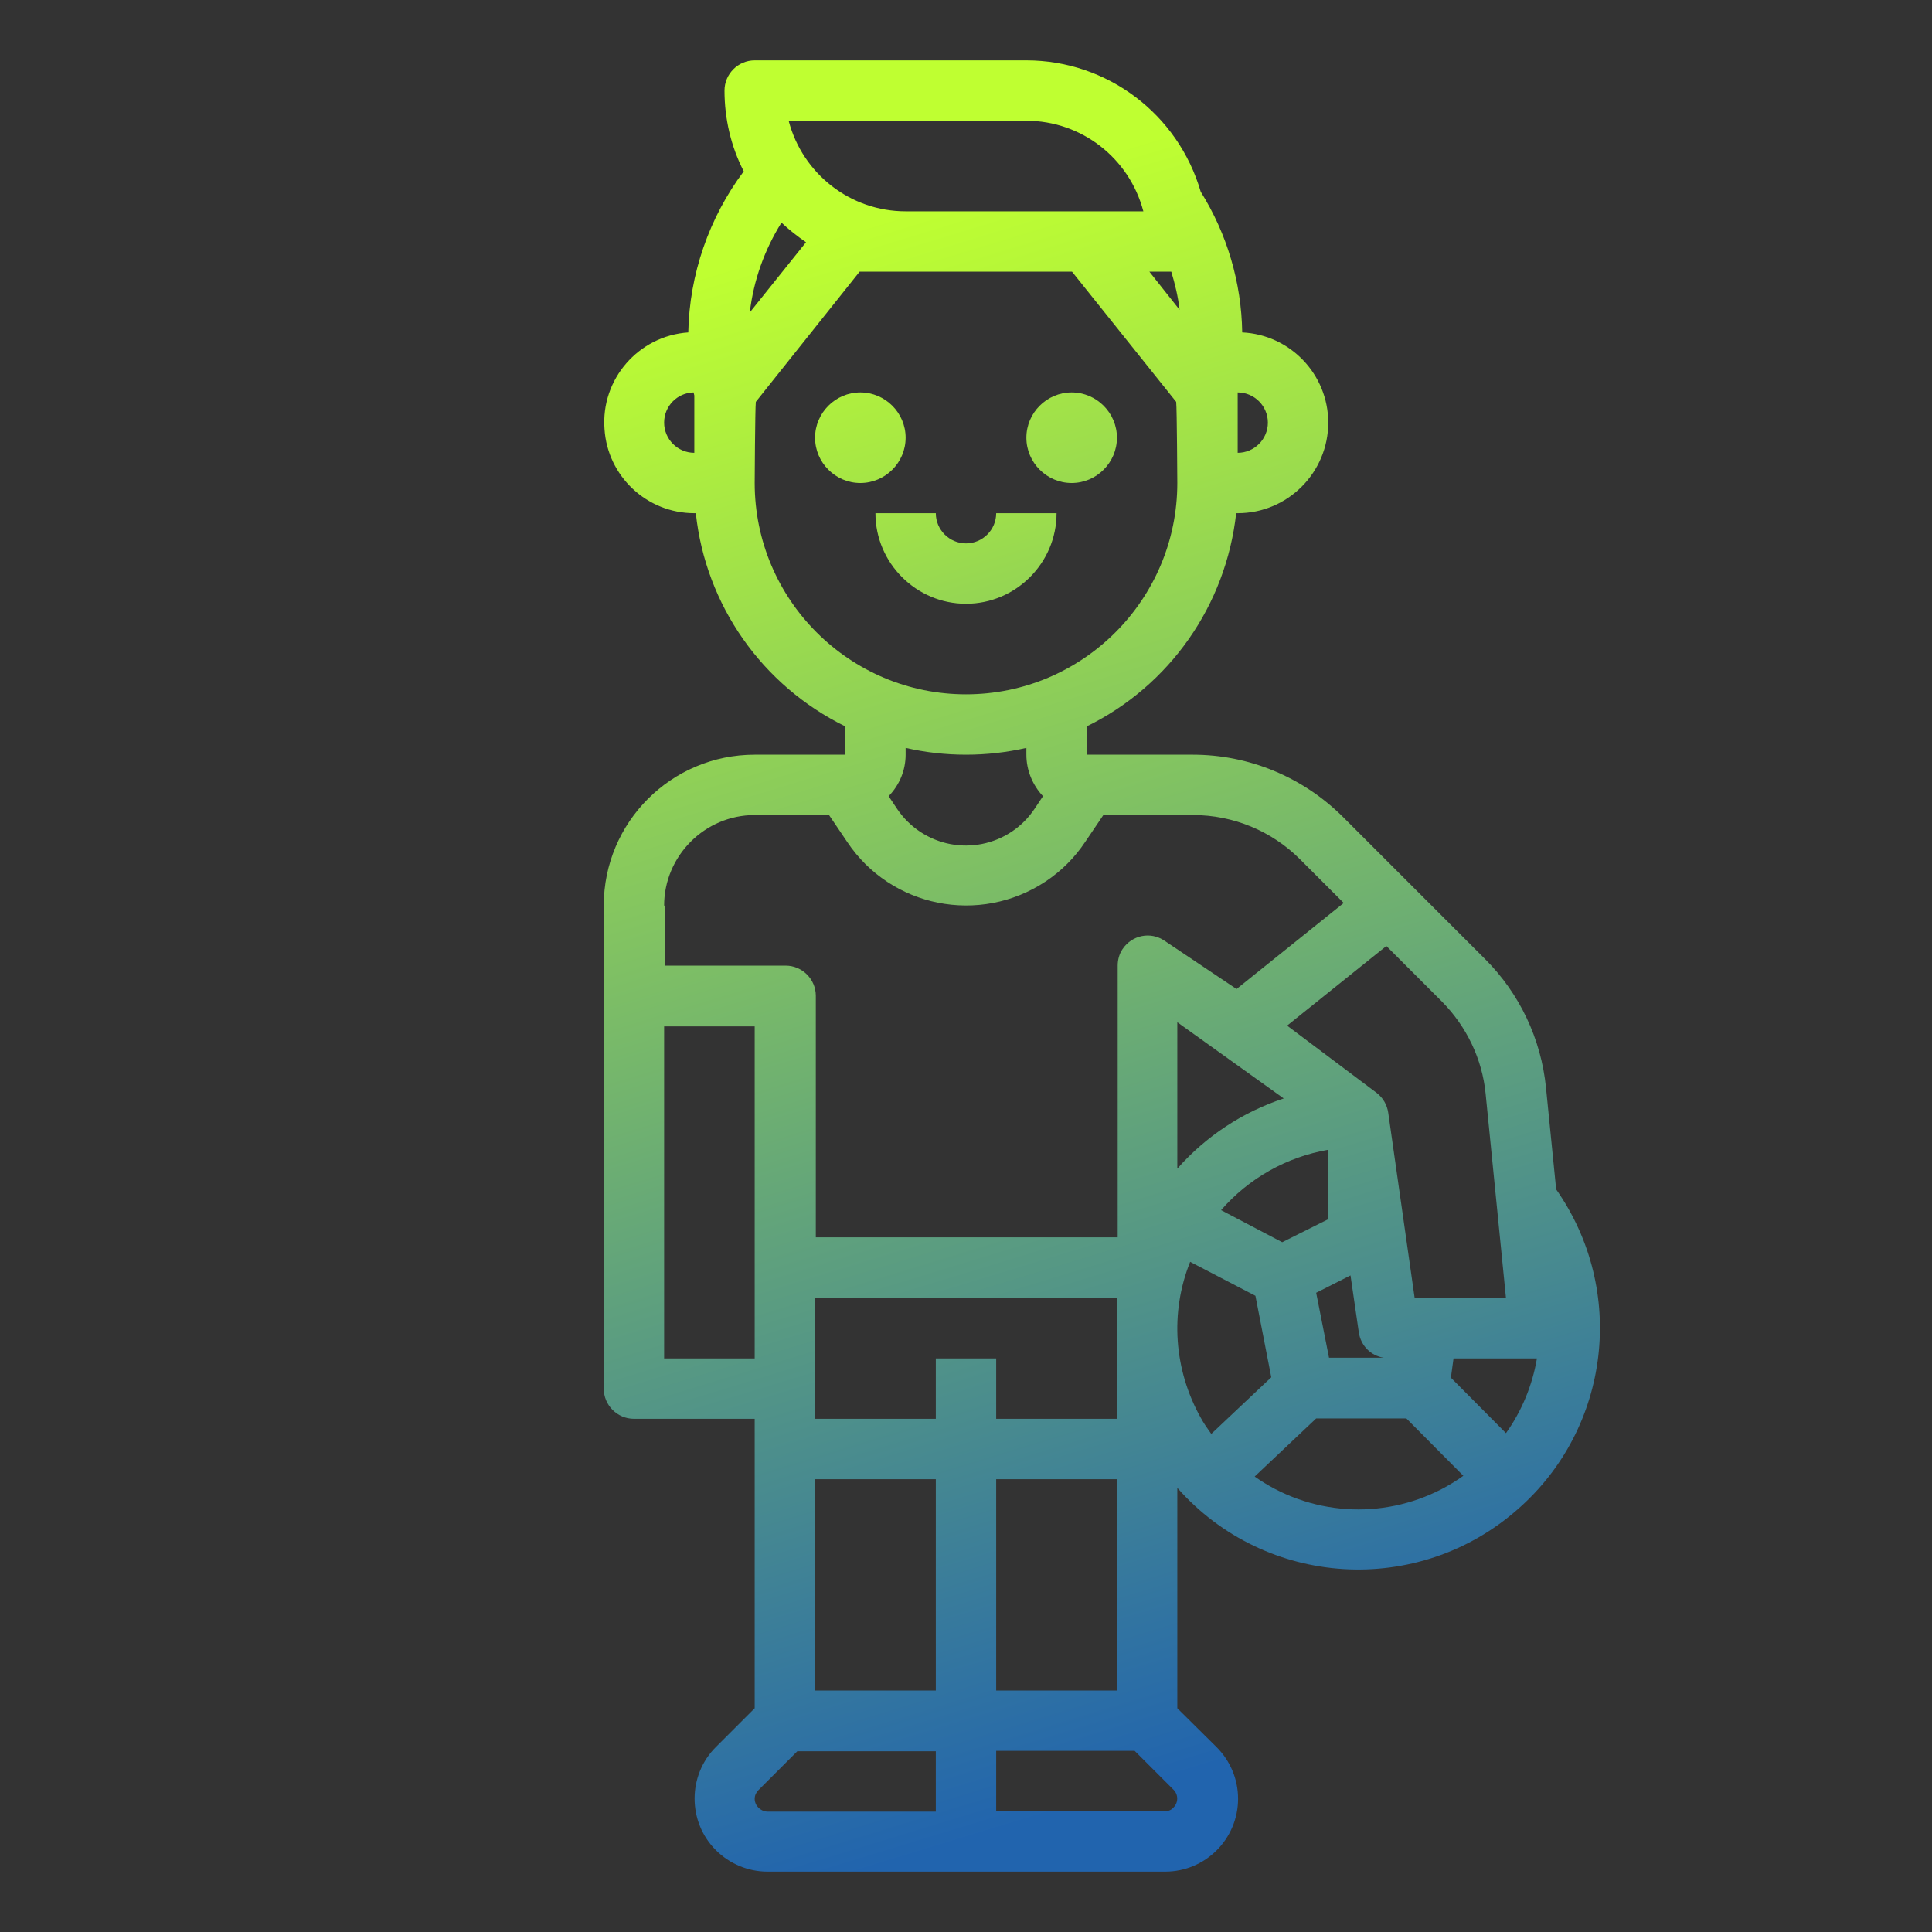 <?xml version="1.0" encoding="utf-8"?>
<!-- Generator: Adobe Illustrator 22.1.0, SVG Export Plug-In . SVG Version: 6.00 Build 0)  -->
<svg version="1.1" id="Layer_1" xmlns="http://www.w3.org/2000/svg" xmlns:xlink="http://www.w3.org/1999/xlink" x="0px" y="0px"
	 viewBox="0 0 512 512" style="enable-background:new 0 0 512 512;" xml:space="preserve">
<rect x="0" y="0" width="512" height="512" fill="#333333" stroke="none"/>
<style type="text/css">
	.st0{fill:url(#SVGID_1_);}
	.st1{fill:url(#SVGID_2_);}
	.st2{fill:url(#SVGID_3_);}
	.st3{fill:url(#SVGID_4_);}
</style>
<g id="Outline">
	<linearGradient id="SVGID_1_" gradientUnits="userSpaceOnUse" x1="328.684" y1="445.322" x2="212.593" y2="65.607">
		<stop  offset="0" style="stop-color:#2164AE"/>
		<stop  offset="1" style="stop-color:#BFFF31"/>
	</linearGradient>
	<path class="st0" d="M240,116c0-6.6-5.4-12-12-12s-12,5.4-12,12s5.4,12,12,12C234.6,128,240,122.6,240,116z"/>
	<linearGradient id="SVGID_2_" gradientUnits="userSpaceOnUse" x1="375.892" y1="416.559" x2="259.81" y2="36.872">
		<stop  offset="0" style="stop-color:#2164AE"/>
		<stop  offset="1" style="stop-color:#BFFF31"/>
	</linearGradient>
	<path class="st1" d="M284,128c6.6,0,12-5.4,12-12s-5.4-12-12-12s-12,5.4-12,12C272,122.6,277.4,128,284,128z"/>
	<linearGradient id="SVGID_3_" gradientUnits="userSpaceOnUse" x1="333.45" y1="391.12" x2="235.81" y2="71.754">
		<stop  offset="0" style="stop-color:#2164AE"/>
		<stop  offset="1" style="stop-color:#BFFF31"/>
	</linearGradient>
	<path class="st2" d="M256,160c13.2,0,24-10.8,24-24h-16c0,4.4-3.6,8-8,8s-8-3.6-8-8h-16C232,149.2,242.8,160,256,160z"/>
	<linearGradient id="SVGID_4_" gradientUnits="userSpaceOnUse" x1="322.969" y1="467.565" x2="200.856" y2="68.152">
		<stop  offset="0" style="stop-color:#2164AE"/>
		<stop  offset="1" style="stop-color:#BFFF31"/>
	</linearGradient>
	<path class="st3" d="M412.4,315.2l-2.7-27c-1.3-12.9-7-24.9-16.1-34l-19.9-19.9l-17.9-17.9C345.2,205.9,331,200,316.1,200H288v-7.5
		c22-10.8,36.9-32.1,39.6-56.5h0.4c13.3,0,24-10.8,24-24c0-12.8-10.1-23.3-22.8-23.9c-0.2-13.2-4-26.1-11-37.3
		C312.2,30.2,293.4,16,272,16h-72c-4.4,0-8,3.6-8,8c0,7.4,1.7,14.8,5.1,21.4c-9.2,12.3-14.4,27.3-14.7,42.7
		c-13.2,0.9-23.2,12.4-22.2,25.6C161,126.2,171.4,136,184,136h0.4c2.6,24.4,17.6,45.7,39.6,56.5v7.5h-24c-22.1,0-40,17.9-40,40v128
		c0,4.4,3.6,8,8,8h32v76.7L189.7,463c-7.5,7.5-7.5,19.8,0,27.3c3.6,3.6,8.5,5.7,13.7,5.7h105.4c10.7,0,19.3-8.7,19.3-19.3
		c0-5.1-2-10-5.7-13.7L312,452.7v-58.4c23.4,26.5,63.8,29,90.3,5.6C426.8,378.4,431.1,341.9,412.4,315.2z M393.7,289.8l5.4,54.2
		h-24.2l-7-49.1c-0.3-2.1-1.4-4-3.1-5.3l-23.7-17.8l26.3-21.1l14.8,14.8C388.7,272.1,392.8,280.7,393.7,289.8L393.7,289.8z M216,392
		h32v56h-32V392z M216,368v-24h80v32h-32v-16h-16v16h-32V368z M340.2,291.1c-10.9,3.6-20.6,10-28.2,18.6v-38.8L340.2,291.1z
		 M264,392h32v56h-32V392z M352,304.7v18.4l-12.2,6.1l-16.2-8.5C331,312.2,341,306.6,352,304.7L352,304.7z M348.8,342.6l9.1-4.6
		l2.2,15.1c0.5,3.4,3.1,6.2,6.6,6.7h-14.5L348.8,342.6z M240,200v-1.8c10.5,2.4,21.5,2.4,32,0v1.8c0,4.1,1.6,8,4.4,11l-2.2,3.3
		c-6.7,10.1-20.3,12.8-30.4,6.1c-2.4-1.6-4.5-3.7-6.1-6.1l-2.2-3.3C238.4,208,240,204.1,240,200z M310.4,72c1,3.3,1.8,6.6,2.2,10.1
		l-8-10.1H310.4z M336,112c0,4.4-3.6,8-8,8v-15.6l0-0.4C332.4,104,336,107.6,336,112z M272,32c14.6,0,27.3,9.9,31,24h-63
		c-14.6,0-27.3-9.9-31-24H272z M198.7,82.8c1-8.5,3.9-16.6,8.4-23.8c2,1.9,4.2,3.6,6.5,5.2L198.7,82.8z M176,112
		c0-4.4,3.5-7.9,7.8-8l0.2,0.8V120C179.6,120,176,116.4,176,112z M200,128c0,0,0.1-19.7,0.3-21.5L227.8,72h56.3l27.6,34.5
		c0.2,1.8,0.3,21.5,0.3,21.5c0,30.9-25.1,56-56,56S200,158.9,200,128z M176,240c0-13.2,10.8-24,24-24h19.7l4.8,7.1
		c11.6,17.4,35.1,22.1,52.6,10.5c4.2-2.8,7.7-6.3,10.5-10.5l4.8-7.1h23.8c10.6,0,20.8,4.2,28.3,11.7l11.6,11.6l-28.4,22.8
		l-19.1-12.8c-3.7-2.5-8.6-1.5-11.1,2.2c-0.9,1.3-1.3,2.9-1.3,4.4v72h-80v-64c0-4.4-3.6-8-8-8h-32V240z M176,360v-88h24v88H176z
		 M200,476.7c0-0.9,0.4-1.7,1-2.3l10.3-10.3H248v16h-44.7C201.5,480,200,478.5,200,476.7z M308.7,480H264v-16h36.7l10.3,10.3
		c1.3,1.3,1.3,3.4,0,4.7C310.4,479.7,309.6,480,308.7,480z M315.4,334.4l17.3,9l4.2,21.6L321,380c-1-1.4-2-2.8-2.8-4.3
		C311.1,363,310,347.9,315.4,334.4L315.4,334.4z M337.9,394.6c-1.9-1-3.7-2.1-5.4-3.3l16.3-15.4h23.9l15.1,15.2
		C373.1,401.6,353.8,402.9,337.9,394.6L337.9,394.6z M399.1,379.8l-14.6-14.7l0.7-5.1h22.1C406.1,367.1,403.3,373.9,399.1,379.8
		L399.1,379.8z"/>
</g>
</svg>
